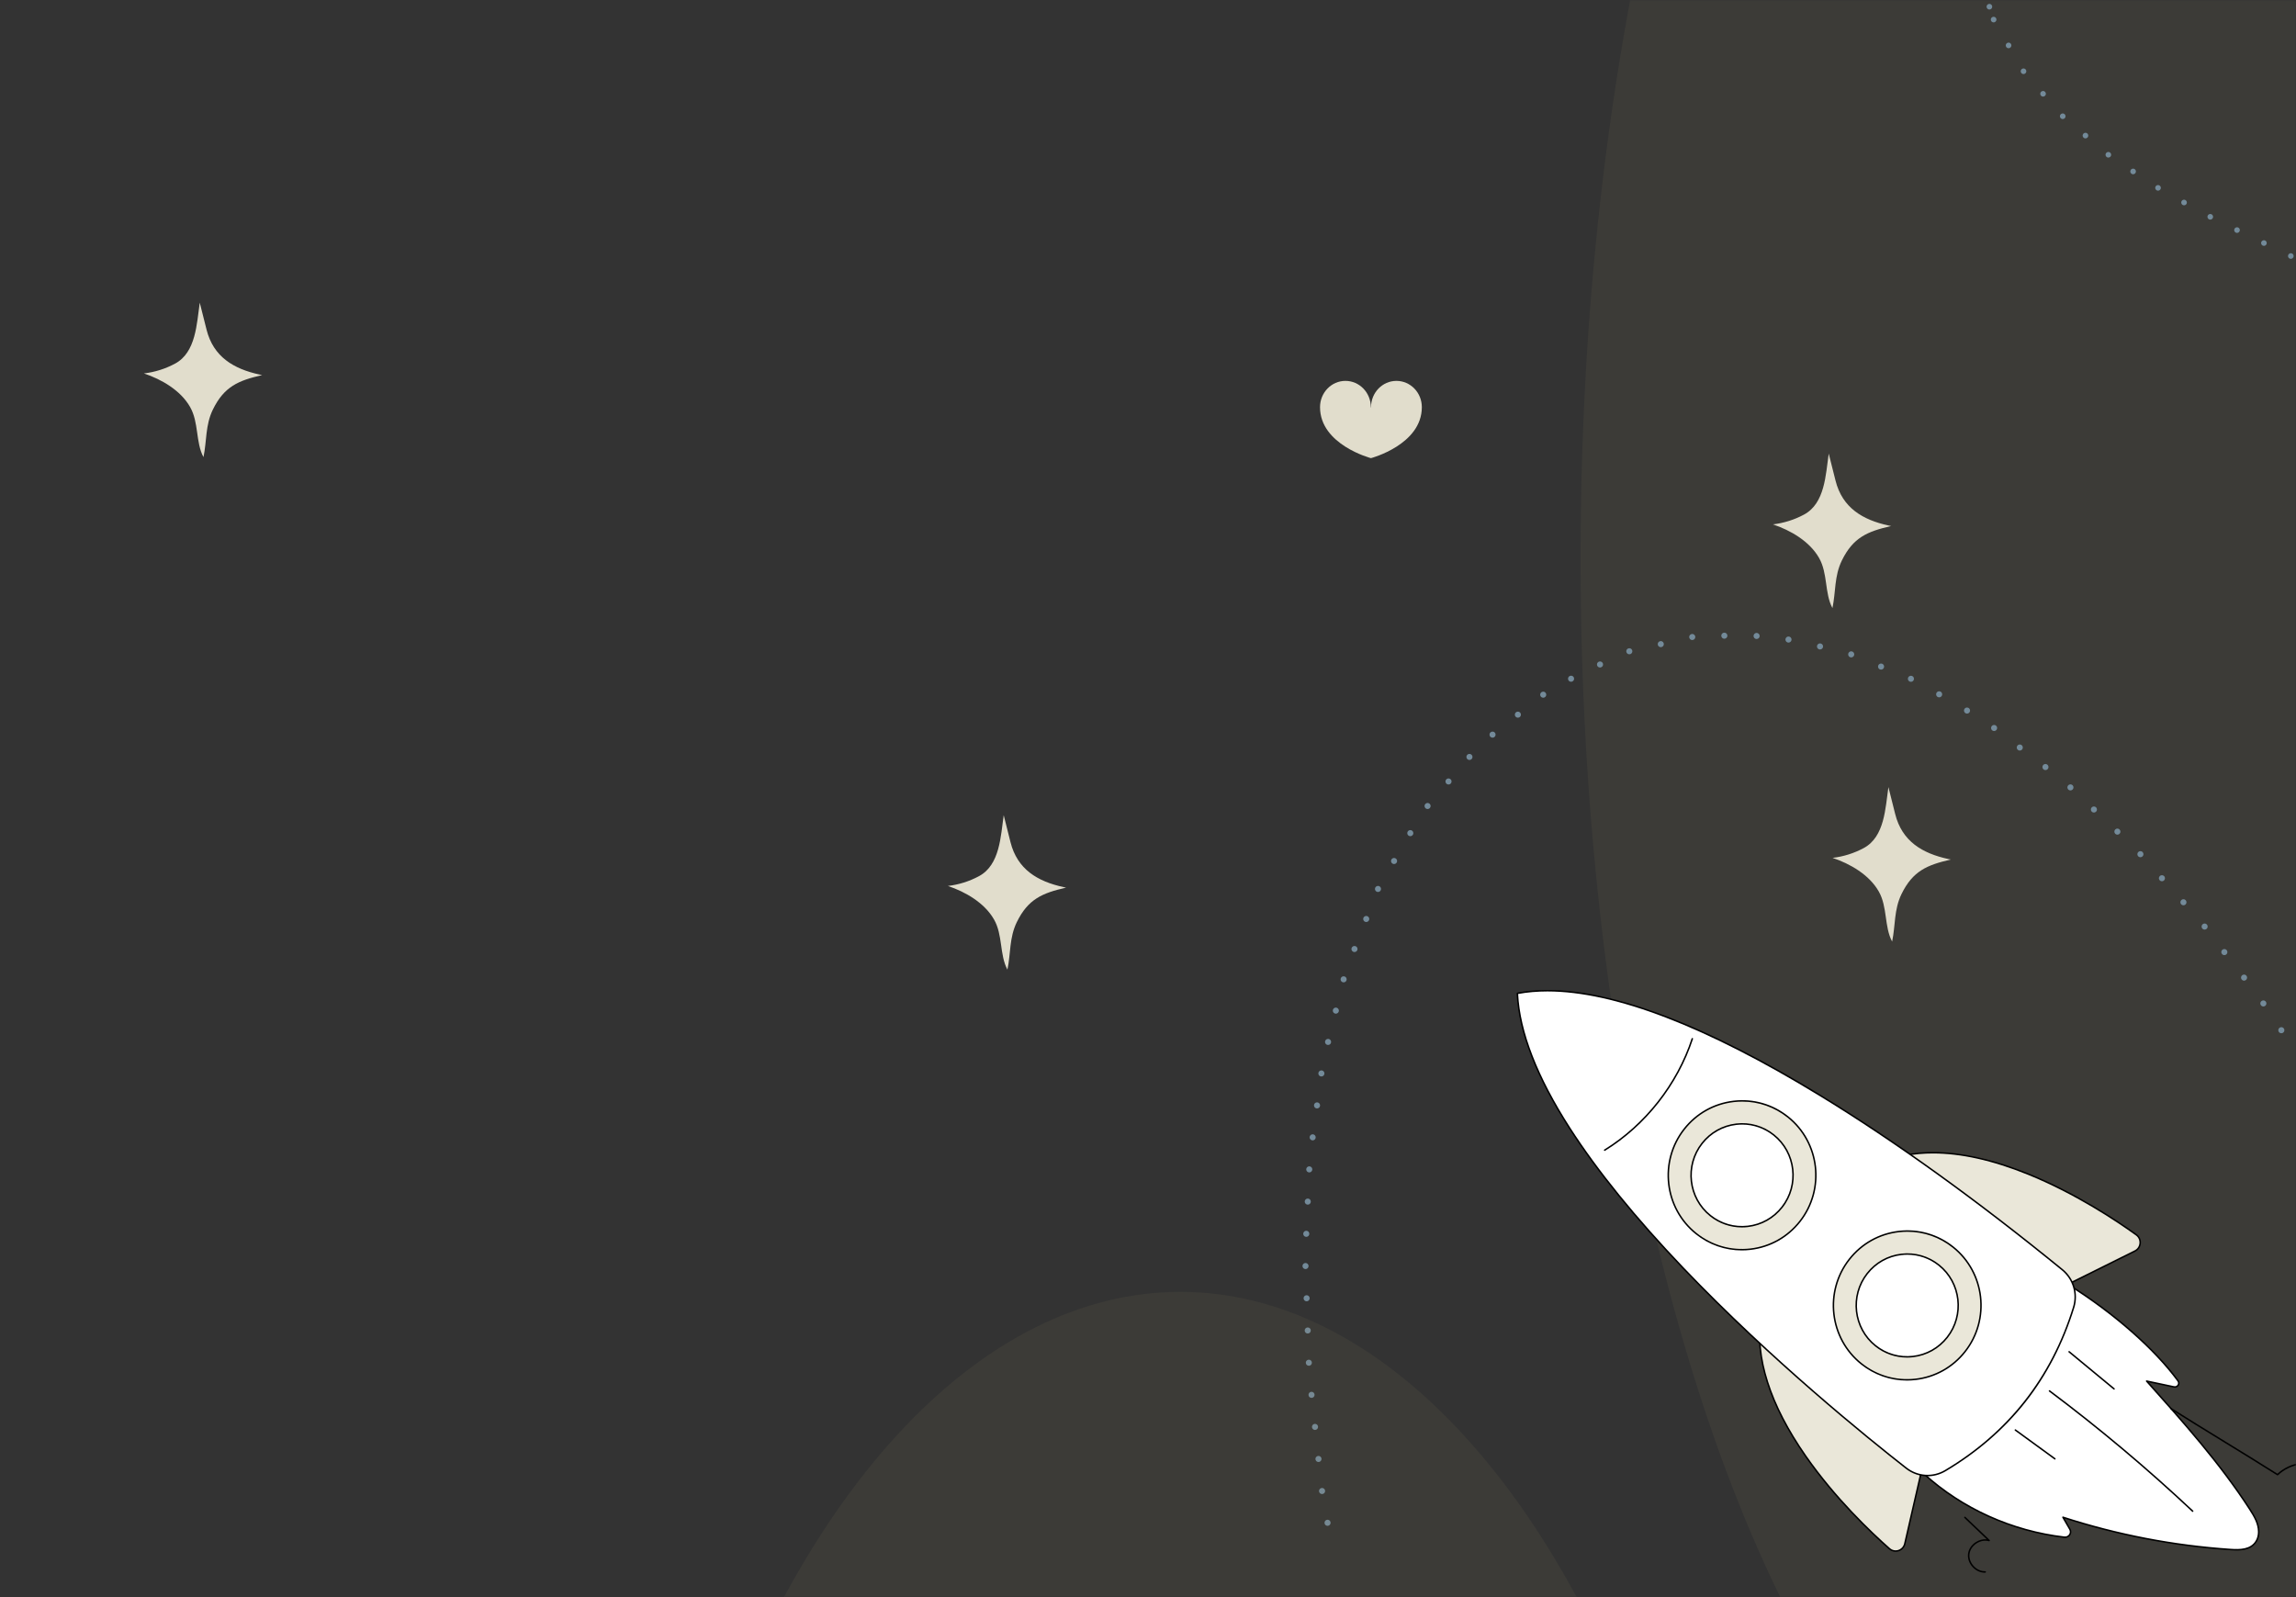 <?xml version="1.0" encoding="UTF-8"?>
<svg width="654px" height="455px" viewBox="0 0 654 455" version="1.1" xmlns="http://www.w3.org/2000/svg" xmlns:xlink="http://www.w3.org/1999/xlink">
    <rect x="0" y="0" width="654" height="455" fill="#333333" stroke="none"/>
    <title>top_bg_right</title>
    <defs>
        <rect id="path-1" x="0" y="0" width="654" height="455"></rect>
    </defs>
    <g id="Page-1" stroke="none" stroke-width="1" fill="none" fill-rule="evenodd">
        <g id="top_bg_right">
            <mask id="mask-2" fill="white">
                <use xlink:href="#path-1"></use>
            </mask>
            <g id="path-1"></g>
            <g id="Group-79" mask="url(#mask-2)">
                <g transform="translate(41, -229)" id="Group">
                    <path d="M32.97,335.704 C25.531,334.089 19.781,330.646 17.832,322.895 C17.189,320.335 16.547,317.775 15.9,315.216 C15.03,321.159 14.848,329.364 8.87,332.579 C6.126,334.058 3.097,335.012 0,335.376 C5.04,337.066 10.427,340.185 13.132,344.907 C15.678,349.337 14.684,354.959 16.957,359.216 C17.934,354.567 17.451,350.146 19.644,345.653 C22.844,339.12 26.901,337.389 33.674,335.85 C33.436,335.803 33.203,335.755 32.97,335.704" id="Fill-205-Copy" fill="#E1DDCC" fill-rule="nonzero"></path>
                    <path d="M261.97,481.704 C254.531,480.089 248.781,476.646 246.832,468.895 C246.189,466.335 245.547,463.775 244.9,461.216 C244.03,467.159 243.848,475.364 237.87,478.579 C235.126,480.058 232.097,481.012 229,481.376 C234.04,483.066 239.427,486.185 242.132,490.907 C244.678,495.337 243.684,500.959 245.957,505.216 C246.934,500.567 246.451,496.146 248.644,491.653 C251.844,485.12 255.901,483.389 262.674,481.85 C262.436,481.803 262.203,481.755 261.97,481.704" id="Fill-205-Copy-Copy" fill="#E1DDCC" fill-rule="nonzero"></path>
                    <g id="Group-47-Copy" transform="translate(469.376, 601.5) scale(-1, 1) translate(-469.376, -601.5) translate(134.207, 0)">
                        <ellipse id="Oval" fill="#8F855A" fill-rule="nonzero" opacity="0.1" cx="234.337" cy="388" rx="161" ry="388"></ellipse>
                        <path d="M462.308,337.5 C458.312,337.5 455.072,340.85 455.072,344.983 C455.072,345.019 455.063,345.085 455.046,345.171 C455.029,345.085 455.016,345.019 455.016,344.983 C455.016,340.85 451.777,337.5 447.78,337.5 C443.786,337.5 440.544,340.85 440.544,344.983 C440.544,355.684 455.016,359.5 455.016,359.5 C455.016,359.5 455.029,359.486 455.046,359.461 C455.063,359.486 455.072,359.5 455.072,359.5 C455.072,359.5 469.544,355.684 469.544,344.983 C469.544,340.85 466.305,337.5 462.308,337.5" id="Fill-54" fill="#E1DDCC" transform="translate(455.044, 348.5) scale(-1, 1) translate(-455.044, -348.5) "></path>
                        <g id="Group" transform="translate(147.544, 511)">
                            <path d="M150.117,137.724 C139.184,147.704 124.874,154.155 109.988,155.883 C108.699,156.032 107.782,154.719 108.416,153.621 L110.391,150.201 C94.969,155.2 78.899,158.297 62.699,159.39 C59.963,159.575 56.828,159.574 55.305,156.994 C54.831,156.192 54.623,155.267 54.632,154.34 C54.655,151.927 55.918,149.853 57.201,147.873 C65.665,134.814 76.132,123.086 86.555,111.415 L78.769,113.067 C77.752,113.283 77.004,112.18 77.607,111.356 C85.252,100.919 97.863,90.784 108.978,83.847 L150.117,137.724" id="Fill-35" fill="#FFFFFF"></path>
                            <path d="M86.555,111.201 C86.629,111.201 86.701,111.241 86.74,111.308 C86.786,111.388 86.776,111.489 86.714,111.558 C76.459,123.041 65.854,134.915 57.38,147.99 C56.007,150.11 54.868,152.05 54.846,154.342 C54.837,155.279 55.059,156.159 55.489,156.886 C56.944,159.35 59.966,159.36 62.685,159.177 C78.879,158.083 94.908,154.995 110.325,149.997 C110.408,149.97 110.503,149.997 110.558,150.067 C110.613,150.136 110.621,150.231 110.576,150.308 L108.601,153.729 C108.354,154.156 108.367,154.656 108.635,155.065 C108.92,155.501 109.431,155.731 109.964,155.67 C124.803,153.948 138.951,147.568 149.827,137.697 L108.926,84.132 C96.071,92.182 84.435,102.397 77.779,111.484 C77.518,111.84 77.591,112.223 77.745,112.463 C77.91,112.719 78.254,112.958 78.725,112.857 L86.51,111.205 C86.525,111.202 86.54,111.201 86.555,111.201 Z M60.922,159.675 C58.624,159.675 56.373,159.224 55.121,157.103 C54.651,156.309 54.409,155.353 54.418,154.338 C54.442,151.934 55.663,149.853 57.022,147.757 C65.394,134.839 75.829,123.104 85.959,111.76 L78.814,113.277 C78.251,113.397 77.691,113.168 77.386,112.695 C77.09,112.236 77.109,111.675 77.435,111.23 C84.149,102.062 95.899,91.758 108.865,83.664 C108.958,83.606 109.082,83.629 109.147,83.717 L150.287,137.593 C150.354,137.682 150.343,137.807 150.261,137.882 C139.301,147.888 125.006,154.356 110.013,156.095 C109.317,156.177 108.651,155.872 108.277,155.3 C107.918,154.753 107.901,154.084 108.231,153.514 L109.927,150.575 C94.64,155.484 78.758,158.521 62.714,159.604 C62.125,159.644 61.522,159.675 60.922,159.675 L60.922,159.675 Z" id="Fill-36" fill="#000000"></path>
                            <path d="M95.824,113.858 C95.762,113.858 95.701,113.831 95.659,113.781 C95.584,113.689 95.597,113.554 95.688,113.478 L108.5,102.893 C108.591,102.817 108.726,102.831 108.801,102.922 C108.876,103.014 108.863,103.149 108.772,103.224 L95.96,113.809 C95.92,113.842 95.872,113.858 95.824,113.858" id="Fill-37" fill="#000000"></path>
                            <path d="M73.43,148.694 C73.373,148.694 73.317,148.67 73.274,148.626 C73.194,148.539 73.198,148.404 73.284,148.322 C86.195,136.188 99.925,124.654 114.096,114.041 C114.191,113.97 114.324,113.99 114.394,114.084 C114.465,114.179 114.446,114.313 114.352,114.384 C100.194,124.988 86.475,136.512 73.577,148.635 C73.535,148.674 73.483,148.694 73.43,148.694" id="Fill-38" fill="#000000"></path>
                            <path d="M112.673,133.779 C112.608,133.779 112.543,133.748 112.501,133.691 C112.431,133.595 112.452,133.461 112.548,133.392 L123.823,125.179 C123.919,125.109 124.052,125.131 124.122,125.226 C124.192,125.322 124.17,125.456 124.074,125.525 L112.8,133.738 C112.762,133.766 112.717,133.779 112.673,133.779" id="Fill-39" fill="#000000"></path>
                            <path d="M149.548,132.085 L155.428,157.74 C155.884,159.729 158.279,160.512 159.802,159.168 C170.217,149.968 200.816,120.274 196.367,92.449 L149.548,132.085" id="Fill-40" fill="#EAE7D9"></path>
                            <path d="M149.785,132.165 L155.637,157.692 C155.835,158.556 156.452,159.233 157.291,159.503 C158.12,159.77 159.006,159.585 159.66,159.007 C164.976,154.312 175.14,144.647 183.483,132.67 C193.681,118.031 197.962,104.639 196.214,92.859 L149.785,132.165 Z M158.049,160.051 C157.752,160.051 157.453,160.006 157.16,159.91 C156.177,159.595 155.451,158.8 155.22,157.788 L149.339,132.133 C149.322,132.055 149.349,131.973 149.41,131.921 L196.228,92.286 C196.287,92.235 196.369,92.222 196.441,92.248 C196.513,92.275 196.566,92.339 196.577,92.415 C198.494,104.4 194.207,118.025 183.833,132.915 C175.465,144.929 165.273,154.621 159.943,159.328 C159.406,159.803 158.736,160.051 158.049,160.051 L158.049,160.051 Z" id="Fill-41" fill="#000000"></path>
                            <path d="M113.319,86.002 L89.877,74.361 C88.06,73.459 87.853,70.931 89.5,69.745 C100.772,61.637 136.468,38.425 162.332,49.159 L113.319,86.002" id="Fill-42" fill="#EAE7D9"></path>
                            <path d="M147.409,46.579 C139.429,46.579 130.44,48.583 120.524,52.585 C107.042,58.026 95.378,65.782 89.624,69.92 C88.913,70.432 88.531,71.262 88.602,72.14 C88.674,73.021 89.186,73.779 89.972,74.17 L113.295,85.751 L161.902,49.214 C157.529,47.457 152.69,46.579 147.409,46.579 Z M113.319,86.217 C113.287,86.217 113.254,86.209 113.223,86.194 L89.782,74.554 C88.86,74.096 88.26,73.207 88.176,72.175 C88.092,71.145 88.54,70.172 89.375,69.571 C95.143,65.422 106.841,57.645 120.364,52.187 C137.126,45.423 151.273,44.337 162.414,48.961 C162.485,48.99 162.534,49.056 162.544,49.132 C162.554,49.208 162.522,49.284 162.461,49.33 L113.447,86.174 C113.409,86.202 113.364,86.217 113.319,86.217 L113.319,86.217 Z" id="Fill-43" fill="#000000"></path>
                            <path d="M265.786,0.994 L265.764,0.965 C219.822,-7.642 134.045,60.562 110.583,79.685 C107.422,82.262 106.133,86.523 107.345,90.438 C113.607,110.661 125.789,126.157 143.895,136.928 C147.4,139.014 151.812,138.725 155.026,136.214 C178.873,117.582 263.584,48.022 265.786,0.994" id="Fill-44" fill="#FFFFFF"></path>
                            <path d="M257.206,0.428 C238.168,0.428 212.214,10.378 179.855,30.109 C158.496,43.133 135.235,59.868 110.718,79.851 C107.6,82.392 106.357,86.523 107.549,90.375 C113.765,110.451 126.03,126.051 144.004,136.744 C147.451,138.794 151.726,138.521 154.894,136.045 C165.683,127.615 193.466,105.192 218.369,79.105 C232.043,64.779 242.93,51.361 250.725,39.226 C260.023,24.75 265.015,11.939 265.564,1.146 C262.947,0.667 260.158,0.428 257.206,0.428 Z M148.943,138.54 C147.171,138.54 145.392,138.068 143.785,137.112 C134.752,131.738 127.09,125.093 121.01,117.36 C114.931,109.627 110.265,100.591 107.14,90.501 C105.896,86.482 107.195,82.17 110.448,79.519 C134.98,59.524 158.257,42.777 179.632,29.743 C217.204,6.834 246.196,-2.92 265.803,0.755 C265.854,0.764 265.9,0.792 265.932,0.833 L265.954,0.861 C265.986,0.902 266.002,0.952 266,1.004 C265.489,11.907 260.472,24.845 251.085,39.458 C243.275,51.616 232.371,65.055 218.677,79.4 C193.756,105.508 165.954,127.947 155.157,136.383 C153.326,137.814 151.14,138.54 148.943,138.54 L148.943,138.54 Z" id="Fill-45" fill="#000000"></path>
                            <path d="M167.811,106.489 C158.711,113.75 145.484,112.196 138.267,103.017 C131.051,93.837 132.577,80.509 141.677,73.247 C150.777,65.985 164.004,67.539 171.221,76.718 C178.438,85.898 176.911,99.226 167.811,106.489" id="Fill-46" fill="#EAE7D9"></path>
                            <path d="M154.679,68.886 C150.015,68.886 145.519,70.455 141.811,73.415 C132.817,80.592 131.303,93.812 138.435,102.885 C141.896,107.287 146.849,110.065 152.383,110.708 C157.899,111.349 163.329,109.791 167.678,106.321 C176.672,99.143 178.186,85.923 171.053,76.851 C167.592,72.449 162.638,69.671 157.104,69.027 C156.293,68.933 155.483,68.886 154.679,68.886 Z M154.81,111.278 C153.989,111.278 153.162,111.23 152.334,111.134 C146.686,110.478 141.631,107.641 138.1,103.149 C130.822,93.893 132.367,80.403 141.544,73.079 C145.982,69.537 151.525,67.947 157.154,68.601 C162.801,69.257 167.857,72.093 171.389,76.585 C178.667,85.843 177.122,99.332 167.944,106.656 C164.159,109.677 159.57,111.278 154.81,111.278 L154.81,111.278 Z" id="Fill-47" fill="#000000"></path>
                            <path d="M163.774,101.354 C157.486,106.372 148.345,105.298 143.358,98.955 C138.37,92.611 139.426,83.4 145.714,78.382 C152.003,73.363 161.143,74.437 166.13,80.78 C171.117,87.124 170.063,96.335 163.774,101.354" id="Fill-48" fill="#FFFFFF"></path>
                            <path d="M154.7,75.434 C151.492,75.434 148.398,76.513 145.847,78.55 C139.66,83.486 138.62,92.581 143.526,98.822 C145.906,101.85 149.314,103.761 153.12,104.204 C156.914,104.645 160.65,103.573 163.641,101.186 C169.827,96.249 170.869,87.155 165.963,80.914 C163.582,77.885 160.174,75.974 156.368,75.532 C155.81,75.467 155.253,75.434 154.7,75.434 Z M154.79,104.729 C154.219,104.729 153.646,104.696 153.071,104.629 C149.151,104.173 145.642,102.205 143.189,99.087 C138.138,92.661 139.21,83.298 145.58,78.214 C148.662,75.755 152.51,74.651 156.418,75.106 C160.337,75.561 163.847,77.53 166.298,80.648 C171.35,87.074 170.277,96.437 163.907,101.521 C161.279,103.618 158.094,104.729 154.79,104.729 L154.79,104.729 Z" id="Fill-49" fill="#000000"></path>
                            <path d="M214.855,69.413 C205.755,76.675 192.528,75.121 185.311,65.942 C178.095,56.762 179.621,43.434 188.721,36.172 C197.821,28.91 211.048,30.464 218.265,39.643 C225.482,48.822 223.955,62.151 214.855,69.413" id="Fill-50" fill="#EAE7D9"></path>
                            <path d="M201.723,31.811 C197.059,31.811 192.563,33.379 188.855,36.339 C179.861,43.517 178.347,56.736 185.479,65.809 C188.94,70.211 193.893,72.99 199.427,73.633 C204.943,74.274 210.373,72.716 214.722,69.245 C223.716,62.068 225.23,48.848 218.097,39.776 C214.636,35.373 209.682,32.595 204.148,31.952 C203.337,31.857 202.527,31.811 201.723,31.811 Z M201.854,74.203 C201.033,74.203 200.206,74.155 199.378,74.058 C193.73,73.402 188.676,70.567 185.144,66.074 C177.866,56.817 179.411,43.328 188.588,36.004 C193.026,32.462 198.569,30.872 204.198,31.526 C209.845,32.182 214.901,35.018 218.433,39.51 C225.711,48.767 224.165,62.257 214.988,69.58 C211.203,72.601 206.613,74.203 201.854,74.203 L201.854,74.203 Z" id="Fill-51" fill="#000000"></path>
                            <path d="M210.818,64.278 C204.53,69.296 195.389,68.222 190.402,61.879 C185.414,55.536 186.47,46.325 192.758,41.307 C199.047,36.288 208.187,37.362 213.174,43.705 C218.161,50.049 217.107,59.26 210.818,64.278" id="Fill-52" fill="#FFFFFF"></path>
                            <path d="M201.744,38.359 C198.536,38.359 195.442,39.438 192.891,41.474 C186.704,46.411 185.664,55.506 190.57,61.747 C192.95,64.775 196.358,66.687 200.164,67.129 C203.957,67.569 207.694,66.498 210.685,64.111 C216.871,59.173 217.913,50.079 213.007,43.838 C210.626,40.81 207.218,38.898 203.412,38.456 C202.854,38.391 202.297,38.359 201.744,38.359 Z M201.834,67.655 C201.263,67.655 200.69,67.622 200.115,67.555 C196.195,67.099 192.686,65.13 190.234,62.011 C185.182,55.586 186.254,46.223 192.624,41.139 C195.706,38.68 199.554,37.576 203.462,38.03 C207.381,38.486 210.891,40.454 213.342,43.573 C218.394,49.998 217.321,59.362 210.951,64.446 C208.323,66.543 205.138,67.655 201.834,67.655 L201.834,67.655 Z" id="Fill-53" fill="#000000"></path>
                            <path d="M240.929,45.853 C240.891,45.853 240.852,45.843 240.817,45.821 C229.177,38.628 220.041,27.013 215.75,13.953 C215.713,13.841 215.774,13.719 215.887,13.682 C215.998,13.645 216.119,13.707 216.156,13.819 C220.417,26.784 229.486,38.316 241.041,45.456 C241.142,45.518 241.173,45.65 241.111,45.751 C241.07,45.817 241,45.853 240.929,45.853" id="Fill-54" fill="#000000"></path>
                            <path d="M0.25,163.964 C0.138,163.964 0.044,163.876 0.037,163.763 C-0.423,156.861 3.503,149.754 9.585,146.481 C15.524,143.285 23.368,143.825 28.845,147.759 C28.46,142.952 31.205,137.994 35.512,135.825 C39.915,133.609 45.677,134.444 49.285,137.802 C53.355,135.216 58.915,131.802 64.294,128.501 C69.736,125.161 75.363,121.707 79.444,119.111 C79.542,119.047 79.675,119.077 79.738,119.177 C79.801,119.276 79.772,119.409 79.672,119.473 C75.589,122.071 69.961,125.525 64.517,128.867 C59.078,132.206 53.453,135.658 49.374,138.253 C49.291,138.307 49.182,138.296 49.111,138.227 C45.639,134.894 40.001,134.046 35.704,136.208 C31.408,138.372 28.723,143.412 29.319,148.192 C29.33,148.278 29.288,148.361 29.213,148.405 C29.139,148.448 29.046,148.442 28.977,148.389 C23.617,144.292 15.726,143.663 9.787,146.859 C3.848,150.055 0.014,156.994 0.463,163.735 C0.471,163.853 0.382,163.955 0.264,163.963 C0.259,163.964 0.255,163.964 0.25,163.964" id="Fill-55" fill="#000000"></path>
                            <path d="M132.663,166 C132.611,166 132.561,165.999 132.509,165.997 C132.391,165.993 132.299,165.893 132.303,165.775 C132.308,165.657 132.41,165.565 132.525,165.569 C133.716,165.616 134.914,165.076 135.814,164.093 C136.714,163.11 137.146,161.867 136.999,160.682 C136.852,159.497 136.13,158.398 135.017,157.666 C133.904,156.933 132.609,156.707 131.467,157.041 C131.372,157.069 131.271,157.028 131.221,156.943 C131.173,156.857 131.188,156.749 131.26,156.681 L138.177,150.093 C138.264,150.012 138.398,150.016 138.48,150.101 C138.561,150.187 138.557,150.323 138.472,150.404 L132.086,156.485 C133.146,156.373 134.267,156.659 135.252,157.307 C136.47,158.108 137.261,159.319 137.424,160.629 C137.586,161.939 137.114,163.308 136.13,164.383 C135.183,165.417 133.928,166 132.663,166" id="Fill-56" fill="#000000"></path>
                        </g>
                        <g id="Group-2" transform="translate(44.544, 409.218)" fill="#738A99">
                            <path d="M422.857,254.433 C422.374,254.433 421.988,254.042 421.988,253.564 C421.988,253.085 422.374,252.694 422.857,252.694 C423.336,252.694 423.723,253.085 423.723,253.564 C423.723,254.042 423.336,254.433 422.857,254.433" id="Fill-3"></path>
                            <path d="M424.42,245.378 C423.941,245.378 423.551,244.992 423.551,244.513 C423.551,244.03 423.941,243.644 424.42,243.644 C424.899,243.644 425.29,244.03 425.29,244.513 C425.29,244.992 424.899,245.378 424.42,245.378" id="Fill-4"></path>
                            <path d="M425.441,236.252 C424.962,236.252 424.572,235.861 424.572,235.382 C424.572,234.904 424.962,234.513 425.441,234.513 C425.92,234.513 426.311,234.904 426.311,235.382 C426.311,235.861 425.92,236.252 425.441,236.252" id="Fill-5"></path>
                            <path d="M426.429,227.117 C425.95,227.117 425.559,226.731 425.559,226.248 C425.559,225.769 425.95,225.382 426.429,225.382 C426.908,225.382 427.298,225.769 427.298,226.248 C427.298,226.731 426.908,227.117 426.429,227.117" id="Fill-6"></path>
                            <path d="M427.42,217.986 C426.937,217.986 426.551,217.596 426.551,217.117 C426.551,216.638 426.937,216.248 427.42,216.248 C427.899,216.248 428.286,216.638 428.286,217.117 C428.286,217.596 427.899,217.986 427.42,217.986" id="Fill-7"></path>
                            <path d="M428.185,208.835 C427.706,208.835 427.315,208.449 427.315,207.966 C427.315,207.487 427.706,207.1 428.185,207.1 C428.664,207.1 429.055,207.487 429.055,207.966 C429.055,208.449 428.664,208.835 428.185,208.835" id="Fill-8"></path>
                            <path d="M428.5,199.654 C428.021,199.654 427.63,199.268 427.63,198.785 C427.63,198.306 428.021,197.919 428.5,197.919 C428.979,197.919 429.37,198.306 429.37,198.785 C429.37,199.268 428.979,199.654 428.5,199.654" id="Fill-9"></path>
                            <path d="M428.815,190.473 C428.336,190.473 427.95,190.087 427.95,189.604 C427.95,189.125 428.336,188.738 428.815,188.738 C429.298,188.738 429.685,189.125 429.685,189.604 C429.685,190.087 429.298,190.473 428.815,190.473" id="Fill-10"></path>
                            <path d="M429.134,181.292 C428.656,181.292 428.265,180.906 428.265,180.423 C428.265,179.944 428.656,179.558 429.134,179.558 C429.613,179.558 430,179.944 430,180.423 C430,180.906 429.613,181.292 429.134,181.292" id="Fill-11"></path>
                            <path d="M428.916,172.115 C428.437,172.115 428.051,171.725 428.051,171.246 C428.051,170.767 428.437,170.377 428.916,170.377 C429.399,170.377 429.786,170.767 429.786,171.246 C429.786,171.725 429.399,172.115 428.916,172.115" id="Fill-12"></path>
                            <path d="M428.492,162.939 C428.013,162.939 427.622,162.548 427.622,162.069 C427.622,161.59 428.013,161.2 428.492,161.2 C428.971,161.2 429.361,161.59 429.361,162.069 C429.361,162.548 428.971,162.939 428.492,162.939" id="Fill-13"></path>
                            <path d="M428.063,153.762 C427.584,153.762 427.198,153.371 427.198,152.892 C427.198,152.414 427.584,152.023 428.063,152.023 C428.546,152.023 428.933,152.414 428.933,152.892 C428.933,153.371 428.546,153.762 428.063,153.762" id="Fill-14"></path>
                            <path d="M427.097,144.636 C426.618,144.636 426.231,144.245 426.231,143.766 C426.231,143.287 426.618,142.897 427.097,142.897 C427.576,142.897 427.966,143.287 427.966,143.766 C427.966,144.245 427.576,144.636 427.097,144.636" id="Fill-15"></path>
                            <path d="M425.853,135.534 C425.374,135.534 424.983,135.144 424.983,134.665 C424.983,134.186 425.374,133.796 425.853,133.796 C426.332,133.796 426.723,134.186 426.723,134.665 C426.723,135.144 426.332,135.534 425.853,135.534" id="Fill-16"></path>
                            <path d="M424.61,126.429 C424.131,126.429 423.74,126.043 423.74,125.564 C423.74,125.081 424.131,124.694 424.61,124.694 C425.088,124.694 425.479,125.081 425.479,125.564 C425.479,126.043 425.088,126.429 424.61,126.429" id="Fill-17"></path>
                            <path d="M422.71,117.454 C422.231,117.454 421.841,117.067 421.841,116.585 C421.841,116.106 422.231,115.719 422.71,115.719 C423.189,115.719 423.58,116.106 423.58,116.585 C423.58,117.067 423.189,117.454 422.71,117.454" id="Fill-18"></path>
                            <path d="M420.496,108.538 C420.017,108.538 419.627,108.151 419.627,107.672 C419.627,107.189 420.017,106.803 420.496,106.803 C420.975,106.803 421.362,107.189 421.362,107.672 C421.362,108.151 420.975,108.538 420.496,108.538" id="Fill-19"></path>
                            <path d="M418.282,99.621 C417.799,99.621 417.412,99.235 417.412,98.756 C417.412,98.277 417.799,97.887 418.282,97.887 C418.761,97.887 419.148,98.277 419.148,98.756 C419.148,99.235 418.761,99.621 418.282,99.621" id="Fill-20"></path>
                            <path d="M415.186,90.986 C414.707,90.986 414.316,90.6 414.316,90.117 C414.316,89.638 414.707,89.252 415.186,89.252 C415.665,89.252 416.055,89.638 416.055,90.117 C416.055,90.6 415.665,90.986 415.186,90.986" id="Fill-21"></path>
                            <path d="M411.837,82.431 C411.358,82.431 410.972,82.045 410.972,81.566 C410.972,81.083 411.358,80.697 411.837,80.697 C412.316,80.697 412.707,81.083 412.707,81.566 C412.707,82.045 412.316,82.431 411.837,82.431" id="Fill-22"></path>
                            <path d="M408.488,73.876 C408.009,73.876 407.623,73.49 407.623,73.011 C407.623,72.528 408.009,72.141 408.488,72.141 C408.967,72.141 409.358,72.528 409.358,73.011 C409.358,73.49 408.967,73.876 408.488,73.876" id="Fill-23"></path>
                            <path d="M403.909,65.917 C403.43,65.917 403.043,65.527 403.043,65.048 C403.043,64.569 403.43,64.178 403.909,64.178 C404.388,64.178 404.779,64.569 404.779,65.048 C404.779,65.527 404.388,65.917 403.909,65.917" id="Fill-24"></path>
                            <path d="M399.283,57.979 C398.804,57.979 398.418,57.589 398.418,57.11 C398.418,56.631 398.804,56.241 399.283,56.241 C399.766,56.241 400.153,56.631 400.153,57.11 C400.153,57.589 399.766,57.979 399.283,57.979" id="Fill-25"></path>
                            <path d="M394.367,50.247 C393.884,50.247 393.498,49.861 393.498,49.382 C393.498,48.899 393.884,48.513 394.367,48.513 C394.846,48.513 395.233,48.899 395.233,49.382 C395.233,49.861 394.846,50.247 394.367,50.247" id="Fill-26"></path>
                            <path d="M388.401,43.259 C387.922,43.259 387.531,42.872 387.531,42.389 C387.531,41.911 387.922,41.524 388.401,41.524 C388.88,41.524 389.271,41.911 389.271,42.389 C389.271,42.872 388.88,43.259 388.401,43.259" id="Fill-27"></path>
                            <path d="M382.439,36.27 C381.96,36.27 381.57,35.88 381.57,35.401 C381.57,34.922 381.96,34.536 382.439,34.536 C382.918,34.536 383.305,34.922 383.305,35.401 C383.305,35.88 382.918,36.27 382.439,36.27" id="Fill-28"></path>
                            <path d="M375.86,29.92 C375.381,29.92 374.99,29.529 374.99,29.051 C374.99,28.572 375.381,28.181 375.86,28.181 C376.339,28.181 376.729,28.572 376.729,29.051 C376.729,29.529 376.339,29.92 375.86,29.92" id="Fill-29"></path>
                            <path d="M368.646,24.229 C368.163,24.229 367.776,23.843 367.776,23.36 C367.776,22.881 368.163,22.495 368.646,22.495 C369.125,22.495 369.511,22.881 369.511,23.36 C369.511,23.843 369.125,24.229 368.646,24.229" id="Fill-30"></path>
                            <path d="M361.428,18.538 C360.949,18.538 360.562,18.152 360.562,17.673 C360.562,17.19 360.949,16.804 361.428,16.804 C361.911,16.804 362.297,17.19 362.297,17.673 C362.297,18.152 361.911,18.538 361.428,18.538" id="Fill-31"></path>
                            <path d="M353.491,13.994 C353.012,13.994 352.626,13.603 352.626,13.125 C352.626,12.646 353.012,12.255 353.491,12.255 C353.974,12.255 354.361,12.646 354.361,13.125 C354.361,13.603 353.974,13.994 353.491,13.994" id="Fill-32"></path>
                            <path d="M345.248,9.933 C344.769,9.933 344.378,9.546 344.378,9.068 C344.378,8.585 344.769,8.198 345.248,8.198 C345.727,8.198 346.118,8.585 346.118,9.068 C346.118,9.546 345.727,9.933 345.248,9.933" id="Fill-33"></path>
                            <path d="M336.9,6.17 C336.421,6.17 336.03,5.783 336.03,5.3 C336.03,4.821 336.421,4.435 336.9,4.435 C337.378,4.435 337.769,4.821 337.769,5.3 C337.769,5.783 337.378,6.17 336.9,6.17" id="Fill-34"></path>
                            <path d="M327.938,4.137 C327.459,4.137 327.068,3.75 327.068,3.272 C327.068,2.789 327.459,2.402 327.938,2.402 C328.417,2.402 328.807,2.789 328.807,3.272 C328.807,3.75 328.417,4.137 327.938,4.137" id="Fill-35"></path>
                            <path d="M318.976,2.108 C318.497,2.108 318.106,1.718 318.106,1.239 C318.106,0.76 318.497,0.37 318.976,0.37 C319.455,0.37 319.846,0.76 319.846,1.239 C319.846,1.718 319.455,2.108 318.976,2.108" id="Fill-36"></path>
                            <path d="M309.834,1.735 C309.355,1.735 308.964,1.348 308.964,0.865 C308.964,0.386 309.355,0 309.834,0 C310.313,0 310.703,0.386 310.703,0.865 C310.703,1.348 310.313,1.735 309.834,1.735" id="Fill-37"></path>
                            <path d="M300.645,1.81 C300.166,1.81 299.775,1.424 299.775,0.945 C299.775,0.466 300.166,0.076 300.645,0.076 C301.124,0.076 301.515,0.466 301.515,0.945 C301.515,1.424 301.124,1.81 300.645,1.81" id="Fill-38"></path>
                            <path d="M291.561,2.835 C291.082,2.835 290.692,2.444 290.692,1.966 C290.692,1.487 291.082,1.096 291.561,1.096 C292.04,1.096 292.431,1.487 292.431,1.966 C292.431,2.444 292.04,2.835 291.561,2.835" id="Fill-39"></path>
                            <path d="M282.583,4.796 C282.104,4.796 281.713,4.406 281.713,3.927 C281.713,3.448 282.104,3.058 282.583,3.058 C283.062,3.058 283.453,3.448 283.453,3.927 C283.453,4.406 283.062,4.796 282.583,4.796" id="Fill-40"></path>
                            <path d="M273.697,7.056 C273.218,7.056 272.827,6.665 272.827,6.186 C272.827,5.708 273.218,5.317 273.697,5.317 C274.176,5.317 274.566,5.708 274.566,6.186 C274.566,6.665 274.176,7.056 273.697,7.056" id="Fill-41"></path>
                            <path d="M265.193,10.533 C264.714,10.533 264.323,10.143 264.323,9.664 C264.323,9.185 264.714,8.795 265.193,8.795 C265.672,8.795 266.058,9.185 266.058,9.664 C266.058,10.143 265.672,10.533 265.193,10.533" id="Fill-42"></path>
                            <path d="M256.685,14.011 C256.206,14.011 255.819,13.62 255.819,13.141 C255.819,12.663 256.206,12.276 256.685,12.276 C257.164,12.276 257.555,12.663 257.555,13.141 C257.555,13.62 257.164,14.011 256.685,14.011" id="Fill-43"></path>
                            <path d="M248.648,18.433 C248.164,18.433 247.778,18.043 247.778,17.564 C247.778,17.085 248.164,16.695 248.648,16.695 C249.126,16.695 249.513,17.085 249.513,17.564 C249.513,18.043 249.126,18.433 248.648,18.433" id="Fill-44"></path>
                            <path d="M240.707,23.062 C240.228,23.062 239.841,22.675 239.841,22.192 C239.841,21.713 240.228,21.327 240.707,21.327 C241.19,21.327 241.576,21.713 241.576,22.192 C241.576,22.675 241.19,23.062 240.707,23.062" id="Fill-45"></path>
                            <path d="M232.997,28.026 C232.514,28.026 232.127,27.639 232.127,27.161 C232.127,26.678 232.514,26.291 232.997,26.291 C233.476,26.291 233.863,26.678 233.863,27.161 C233.863,27.639 233.476,28.026 232.997,28.026" id="Fill-46"></path>
                            <path d="M225.682,33.591 C225.199,33.591 224.813,33.2 224.813,32.721 C224.813,32.242 225.199,31.852 225.682,31.852 C226.161,31.852 226.548,32.242 226.548,32.721 C226.548,33.2 226.161,33.591 225.682,33.591" id="Fill-47"></path>
                            <path d="M218.367,39.151 C217.884,39.151 217.498,38.761 217.498,38.282 C217.498,37.803 217.884,37.413 218.367,37.413 C218.846,37.413 219.233,37.803 219.233,38.282 C219.233,38.761 218.846,39.151 218.367,39.151" id="Fill-48"></path>
                            <path d="M211.25,44.947 C210.771,44.947 210.385,44.561 210.385,44.078 C210.385,43.599 210.771,43.213 211.25,43.213 C211.733,43.213 212.12,43.599 212.12,44.078 C212.12,44.561 211.733,44.947 211.25,44.947" id="Fill-49"></path>
                            <path d="M204.566,51.247 C204.082,51.247 203.696,50.861 203.696,50.382 C203.696,49.899 204.082,49.512 204.566,49.512 C205.045,49.512 205.431,49.899 205.431,50.382 C205.431,50.861 205.045,51.247 204.566,51.247" id="Fill-50"></path>
                            <path d="M197.877,57.547 C197.398,57.547 197.007,57.16 197.007,56.682 C197.007,56.203 197.398,55.812 197.877,55.812 C198.356,55.812 198.742,56.203 198.742,56.682 C198.742,57.16 198.356,57.547 197.877,57.547" id="Fill-51"></path>
                            <path d="M191.318,63.977 C190.839,63.977 190.449,63.586 190.449,63.107 C190.449,62.629 190.839,62.238 191.318,62.238 C191.797,62.238 192.188,62.629 192.188,63.107 C192.188,63.586 191.797,63.977 191.318,63.977" id="Fill-52"></path>
                            <path d="M185.193,70.823 C184.714,70.823 184.323,70.436 184.323,69.953 C184.323,69.474 184.714,69.088 185.193,69.088 C185.672,69.088 186.058,69.474 186.058,69.953 C186.058,70.436 185.672,70.823 185.193,70.823" id="Fill-53"></path>
                            <path d="M179.063,77.668 C178.584,77.668 178.197,77.282 178.197,76.803 C178.197,76.32 178.584,75.934 179.063,75.934 C179.546,75.934 179.932,76.32 179.932,76.803 C179.932,77.282 179.546,77.668 179.063,77.668" id="Fill-54"></path>
                            <path d="M173.029,84.59 C172.546,84.59 172.16,84.203 172.16,83.725 C172.16,83.246 172.546,82.855 173.029,82.855 C173.508,82.855 173.895,83.246 173.895,83.725 C173.895,84.203 173.508,84.59 173.029,84.59" id="Fill-55"></path>
                            <path d="M167.412,91.864 C166.933,91.864 166.542,91.473 166.542,90.995 C166.542,90.516 166.933,90.125 167.412,90.125 C167.891,90.125 168.282,90.516 168.282,90.995 C168.282,91.473 167.891,91.864 167.412,91.864" id="Fill-56"></path>
                            <path d="M161.795,99.134 C161.316,99.134 160.929,98.748 160.929,98.265 C160.929,97.786 161.316,97.399 161.795,97.399 C162.274,97.399 162.664,97.786 162.664,98.265 C162.664,98.748 162.274,99.134 161.795,99.134" id="Fill-57"></path>
                            <path d="M156.299,106.492 C155.82,106.492 155.429,106.102 155.429,105.623 C155.429,105.144 155.82,104.758 156.299,104.758 C156.778,104.758 157.169,105.144 157.169,105.623 C157.169,106.102 156.778,106.492 156.299,106.492" id="Fill-58"></path>
                            <path d="M151.173,114.119 C150.694,114.119 150.304,113.729 150.304,113.25 C150.304,112.771 150.694,112.38 151.173,112.38 C151.652,112.38 152.043,112.771 152.043,113.25 C152.043,113.729 151.652,114.119 151.173,114.119" id="Fill-59"></path>
                        </g>
                        <ellipse id="Oval-Copy-4" fill="#8F855A" fill-rule="nonzero" opacity="0.1" cx="509.337" cy="900" rx="161" ry="303"></ellipse>
                        <g id="Group-3" transform="translate(141.169, 316.125) scale(-1, 1) translate(-141.169, -316.125) translate(0, 222.031)" fill="#738A99" fill-rule="nonzero">
                            <path d="M3.741,9.632 C3.326,9.788 2.861,9.577 2.705,9.162 C2.549,8.746 2.759,8.283 3.176,8.127 C3.593,7.972 4.056,8.182 4.212,8.598 C4.368,9.013 4.158,9.476 3.741,9.632" id="Fill-94"></path>
                            <path d="M89.599,80.654 C89.185,80.809 88.72,80.599 88.567,80.183 C88.411,79.768 88.621,79.305 89.035,79.149 C89.452,78.993 89.914,79.204 90.07,79.619 C90.226,80.035 90.016,80.498 89.599,80.654" id="Fill-151"></path>
                            <path d="M81.939,76.956 C81.522,77.112 81.06,76.902 80.903,76.486 C80.747,76.071 80.957,75.608 81.375,75.452 C81.789,75.296 82.254,75.507 82.41,75.922 C82.566,76.337 82.353,76.8 81.939,76.956" id="Fill-152"></path>
                            <path d="M74.276,73.263 C73.859,73.418 73.396,73.208 73.24,72.793 C73.084,72.377 73.294,71.914 73.712,71.758 C74.126,71.602 74.591,71.813 74.744,72.228 C74.9,72.644 74.69,73.107 74.276,73.263" id="Fill-153"></path>
                            <path d="M66.658,69.48 C66.24,69.636 65.778,69.425 65.622,69.01 C65.466,68.595 65.676,68.132 66.093,67.976 C66.508,67.82 66.973,68.03 67.129,68.446 C67.282,68.861 67.072,69.324 66.658,69.48" id="Fill-154"></path>
                            <path d="M59.187,65.409 C58.772,65.564 58.307,65.354 58.151,64.938 C57.995,64.523 58.208,64.06 58.622,63.904 C59.04,63.748 59.502,63.959 59.658,64.374 C59.814,64.79 59.604,65.253 59.187,65.409" id="Fill-155"></path>
                            <path d="M51.779,61.235 C51.364,61.391 50.899,61.181 50.743,60.765 C50.587,60.35 50.797,59.887 51.214,59.731 C51.632,59.575 52.094,59.786 52.25,60.201 C52.406,60.617 52.196,61.08 51.779,61.235" id="Fill-156"></path>
                            <path d="M44.674,56.559 C44.257,56.715 43.794,56.504 43.638,56.089 C43.482,55.673 43.692,55.21 44.109,55.054 C44.524,54.899 44.989,55.109 45.145,55.525 C45.301,55.94 45.091,56.403 44.674,56.559" id="Fill-157"></path>
                            <path d="M37.623,51.808 C37.209,51.964 36.743,51.754 36.587,51.338 C36.431,50.923 36.641,50.46 37.059,50.304 C37.476,50.148 37.938,50.358 38.094,50.774 C38.25,51.189 38.04,51.653 37.623,51.808" id="Fill-158"></path>
                            <path d="M31.106,46.344 C30.689,46.499 30.227,46.289 30.071,45.874 C29.915,45.458 30.125,44.995 30.542,44.839 C30.956,44.683 31.422,44.894 31.578,45.309 C31.734,45.725 31.521,46.188 31.106,46.344" id="Fill-159"></path>
                            <path d="M24.629,40.838 C24.215,40.994 23.749,40.783 23.593,40.367 C23.437,39.952 23.647,39.489 24.065,39.333 C24.479,39.177 24.944,39.388 25.1,39.803 C25.256,40.219 25.046,40.682 24.629,40.838" id="Fill-160"></path>
                            <path d="M19.028,34.439 C18.614,34.595 18.148,34.384 17.992,33.968 C17.836,33.553 18.046,33.09 18.464,32.934 C18.881,32.778 19.343,32.989 19.499,33.404 C19.655,33.82 19.445,34.283 19.028,34.439" id="Fill-161"></path>
                            <path d="M13.46,28.018 C13.043,28.173 12.58,27.963 12.424,27.548 C12.268,27.132 12.478,26.669 12.893,26.513 C13.31,26.358 13.772,26.568 13.928,26.983 C14.084,27.399 13.874,27.862 13.46,28.018" id="Fill-162"></path>
                            <path d="M9.204,20.658 C8.786,20.814 8.321,20.603 8.168,20.188 C8.012,19.772 8.222,19.309 8.636,19.153 C9.053,18.998 9.516,19.208 9.672,19.623 C9.828,20.039 9.618,20.502 9.204,20.658" id="Fill-163"></path>
                            <path d="M4.944,13.298 C4.53,13.454 4.065,13.243 3.909,12.828 C3.756,12.412 3.966,11.949 4.38,11.793 C4.797,11.638 5.259,11.848 5.415,12.263 C5.572,12.679 5.361,13.142 4.944,13.298" id="Fill-164"></path>
                        </g>
                        <path d="M339.84,378.704 C332.401,377.089 326.651,373.646 324.702,365.895 C324.06,363.335 323.417,360.775 322.77,358.216 C321.9,364.159 321.718,372.364 315.74,375.579 C312.996,377.058 309.967,378.012 306.87,378.376 C311.91,380.066 317.297,383.185 320.002,387.907 C322.548,392.337 321.554,397.959 323.827,402.216 C324.804,397.567 324.321,393.146 326.514,388.653 C329.714,382.12 333.771,380.389 340.544,378.85 C340.306,378.803 340.073,378.755 339.84,378.704" id="Fill-205-Copy-2" fill="#E1DDCC" fill-rule="nonzero" transform="translate(323.707, 380.216) scale(-1, 1) translate(-323.707, -380.216) "></path>
                        <path d="M322.84,473.704 C315.401,472.089 309.651,468.646 307.702,460.895 C307.06,458.335 306.417,455.775 305.77,453.216 C304.9,459.159 304.718,467.364 298.74,470.579 C295.996,472.058 292.967,473.012 289.87,473.376 C294.91,475.066 300.297,478.185 303.002,482.907 C305.548,487.337 304.554,492.959 306.827,497.216 C307.804,492.567 307.321,488.146 309.514,483.653 C312.714,477.12 316.771,475.389 323.544,473.85 C323.306,473.803 323.073,473.755 322.84,473.704" id="Fill-205-Copy-2-Copy" fill="#E1DDCC" fill-rule="nonzero" transform="translate(306.707, 475.216) scale(-1, 1) translate(-306.707, -475.216) "></path>
                    </g>
                </g>
            </g>
        </g>
    </g>
</svg>